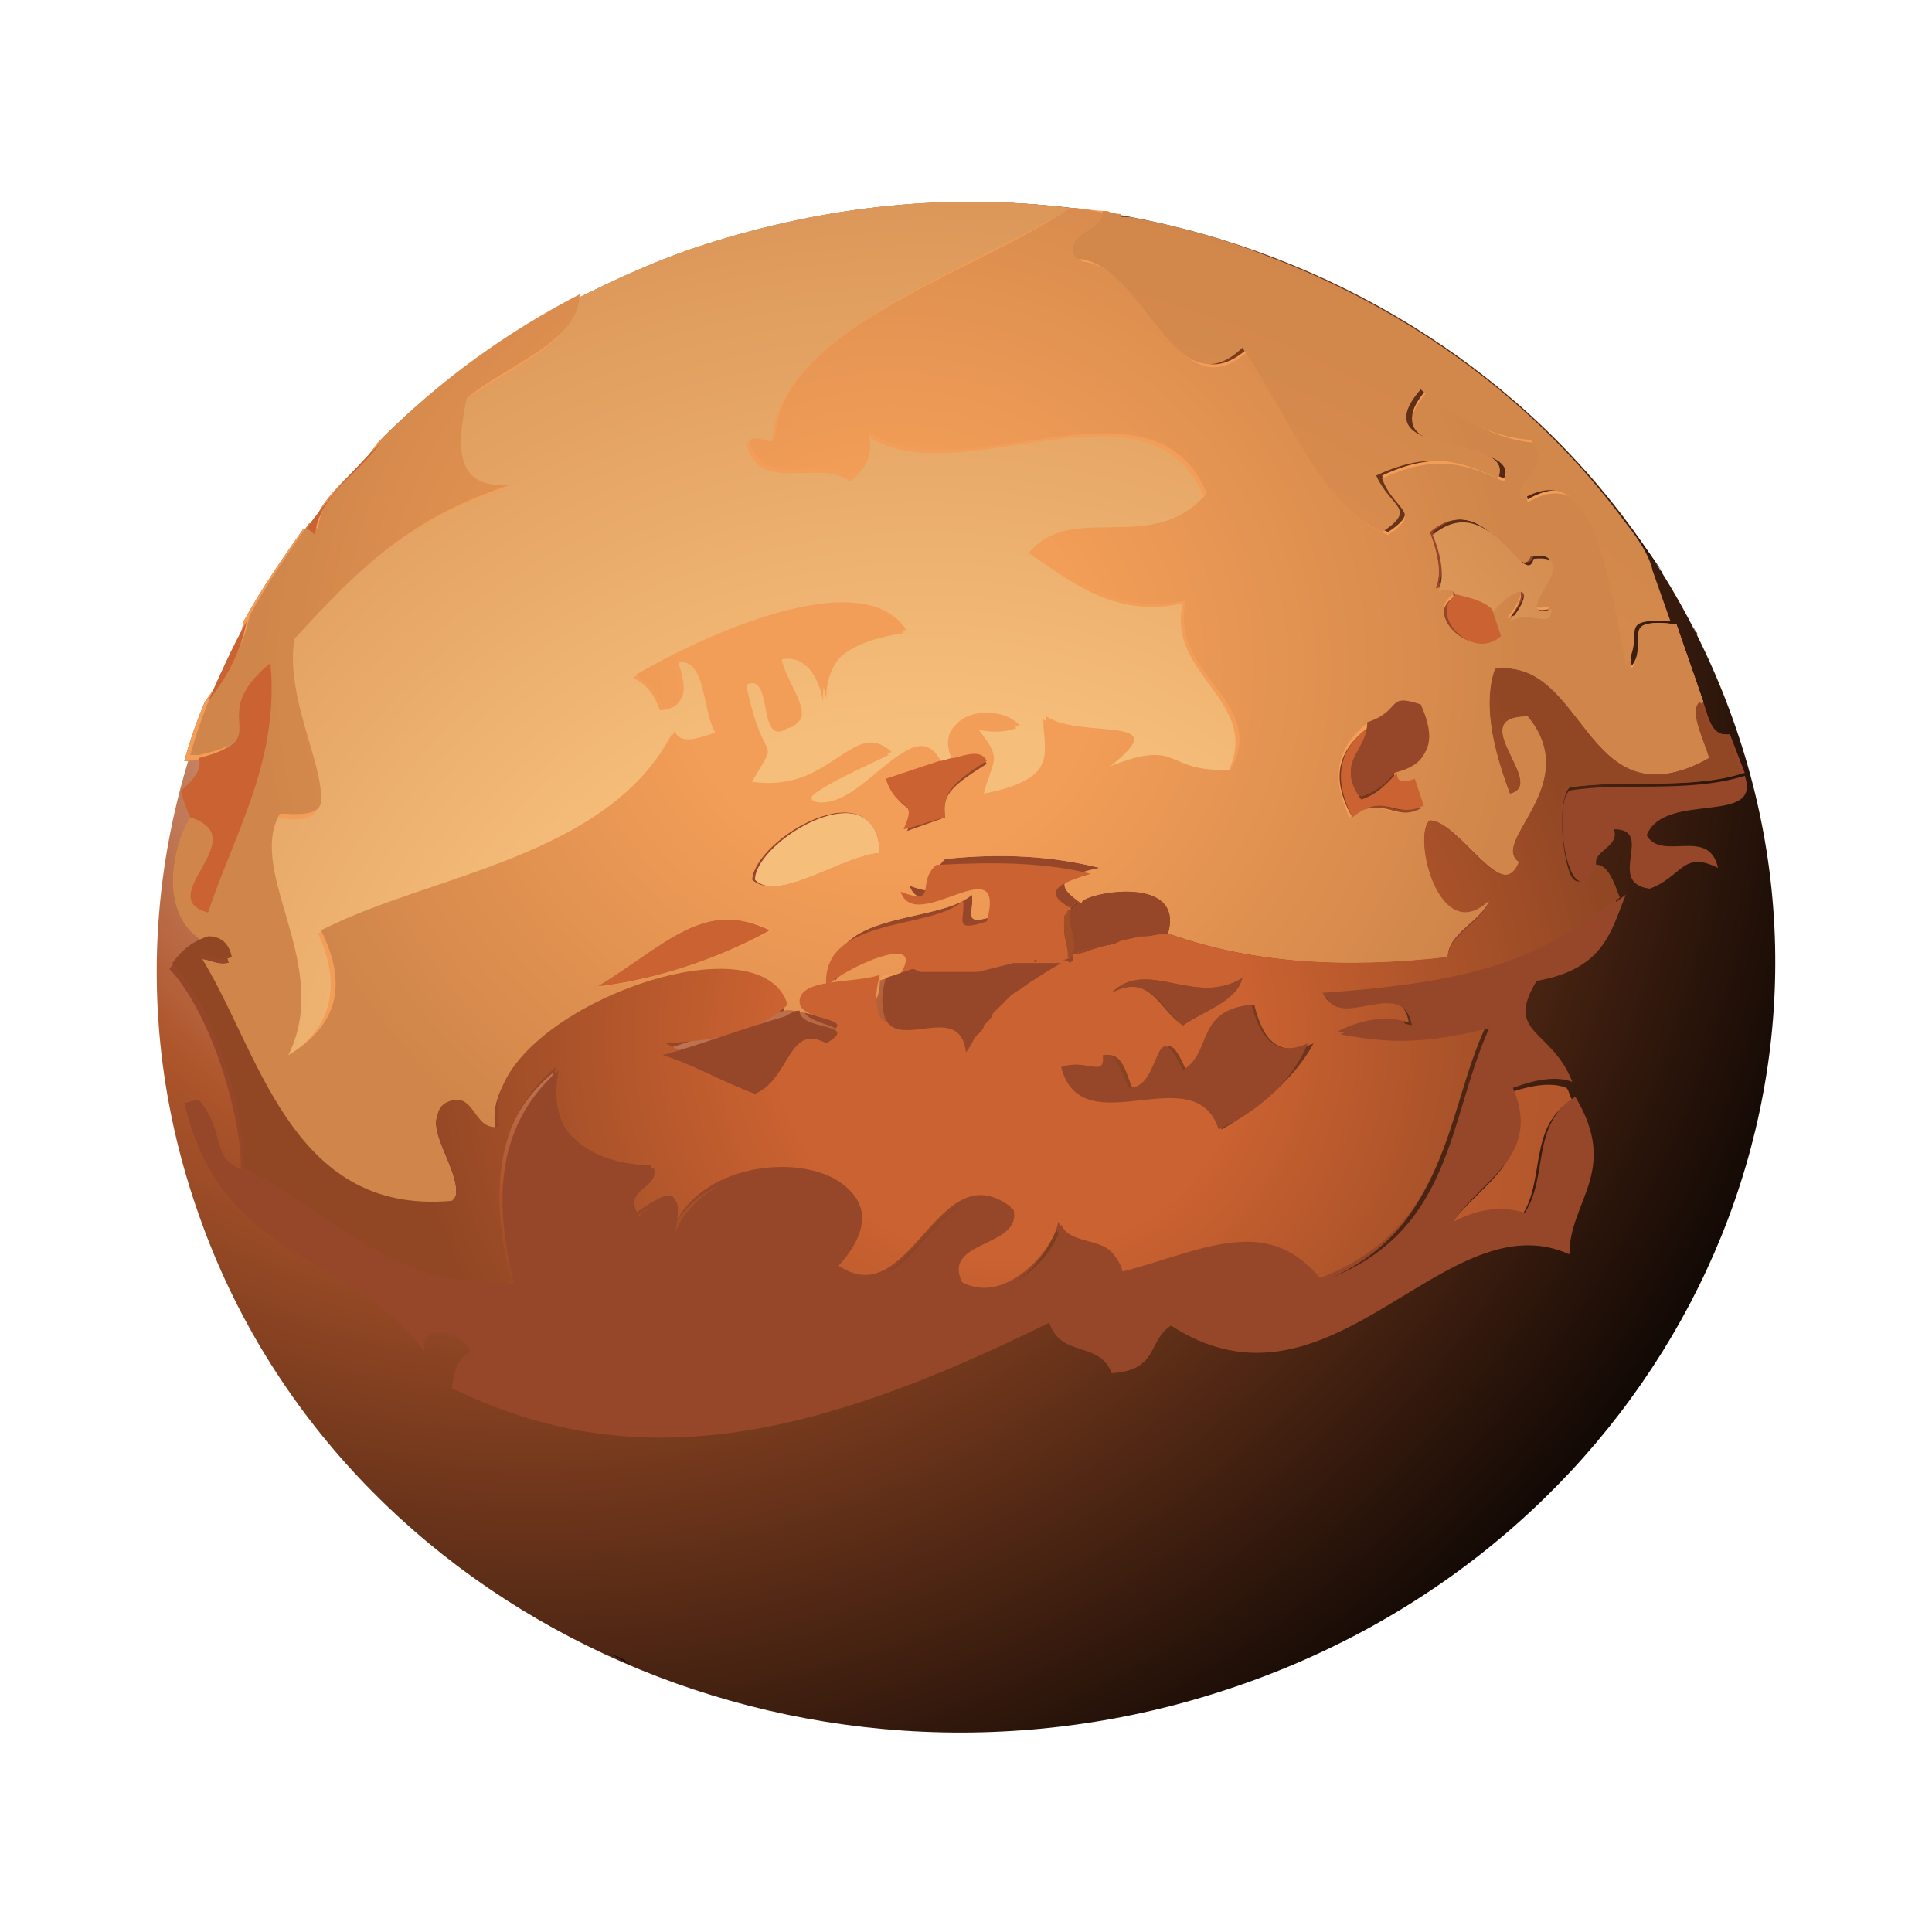 <?xml version="1.0" encoding="utf-8"?>
<!-- Generator: Adobe Illustrator 17.1.0, SVG Export Plug-In . SVG Version: 6.00 Build 0)  -->
<!DOCTYPE svg PUBLIC "-//W3C//DTD SVG 1.1//EN" "http://www.w3.org/Graphics/SVG/1.1/DTD/svg11.dtd">
<svg version="1.1" id="Layer_1" xmlns="http://www.w3.org/2000/svg" xmlns:xlink="http://www.w3.org/1999/xlink" x="0px" y="0px"
	 viewBox="0 0 65 65" enable-background="new 0 0 65 65" xml:space="preserve">
<g>
	
		<radialGradient id="mars_svgid_1_" cx="189.137" cy="-370.478" r="53.865" gradientTransform="matrix(0.84 -0.271 0.281 0.792 -36.689 368.053)" gradientUnits="userSpaceOnUse">
		<stop  offset="0" style="stop-color:#F2D8CC"/>
		<stop  offset="0.368" style="stop-color:#AE552B"/>
		<stop  offset="1" style="stop-color:#000000"/>
	</radialGradient>
	<path fill="url(#mars_svgid_1_)" d="M58.3,24.2c4.8,13.4-2.9,28.1-17.2,32.7c-14.2,4.6-29.7-2.6-34.4-16C1.9,27.4,9.6,12.8,23.9,8.2
		C38.1,3.6,53.5,10.7,58.3,24.2z"/>
	<g>
		<path fill="#0C090B" d="M32.4,32.8c-0.1,0-0.1,0-0.2,0C32.3,32.9,32.4,32.8,32.4,32.8z"/>
		<path fill="#0C090B" d="M32.1,32.9c-0.1,0-0.1,0-0.2,0C31.9,32.9,32,32.9,32.1,32.9z"/>
		<path fill="#0C090B" d="M31.7,32.9c-0.1,0-0.1,0-0.2,0C31.6,32.9,31.7,32.9,31.7,32.9z"/>
		<path fill="#0C090B" d="M55.9,19.2c-0.4-0.6-0.8-1.1-1.2-1.7C55.1,18.1,55.5,18.7,55.9,19.2C55.8,19.3,55.9,19.3,55.9,19.2z"/>
		<path fill="#0C090B" d="M34.1,32.5c-0.4,0.1-0.8,0.2-1.2,0.3C33.3,32.7,33.7,32.6,34.1,32.5z"/>
		<path fill="#0C090B" d="M32.8,32.8c-0.1,0-0.2,0-0.2,0C32.6,32.8,32.7,32.8,32.8,32.8z"/>
		<path fill="#0C090B" d="M38.1,7.3c-0.1,0-0.2,0-0.3,0c0,0,0,0,0,0.1C37.9,7.3,38,7.3,38.1,7.3z"/>
		<path fill="#0C090B" d="M31.4,32.9c-0.1,0-0.1,0-0.2,0C31.3,32.9,31.3,32.9,31.4,32.9z"/>
		<polygon fill="#0C090B" points="36.2,32.1 36.2,32.1 36.2,32.1 		"/>
		<path fill="#0C090B" d="M36.3,30.4c-0.1,0-0.1,0.1-0.2,0.1C36.2,30.4,36.2,30.4,36.3,30.4z"/>
		<path fill="#0C090B" d="M36.8,31.9C36.8,31.9,36.9,31.9,36.8,31.9C36.9,31.9,36.8,31.9,36.8,31.9z"/>
		<path fill="#0C090B" d="M57.1,21.4c0-0.1-0.1-0.2-0.1-0.3c0,0.1,0,0.1,0.1,0.2C57.1,21.3,57.1,21.4,57.1,21.4z"/>
		<path fill="#0C090B" d="M34.4,32.4c-0.1,0-0.2,0-0.3,0C34.2,32.5,34.3,32.4,34.4,32.4z"/>
		<path fill="#0C090B" d="M30.5,32.7c0.1,0,0.2,0.1,0.3,0.1C30.7,32.8,30.6,32.7,30.5,32.7z"/>
		<path fill="#0C090B" d="M36,31.1c0-0.1,0-0.1,0-0.2C36,31,36,31,36,31.1z"/>
		<path fill="#0C090B" d="M36,30.7c0-0.1,0-0.1,0.1-0.2C36.1,30.6,36.1,30.6,36,30.7z"/>
		<path fill="#0C090B" d="M36,30.9c0-0.1,0-0.1,0-0.2C36,30.8,36,30.8,36,30.9z"/>
		<path fill="#0C090B" d="M31.1,32.9c-0.1,0-0.1,0-0.2,0C31,32.9,31,32.9,31.1,32.9z"/>
		<path fill="#0C090B" d="M34,33.6C33.9,33.6,33.9,33.6,34,33.6C33.9,33.6,33.9,33.6,34,33.6z"/>
		<path fill="#0C090B" d="M38.5,31.5c-0.1,0-0.1,0-0.2,0C38.4,31.5,38.4,31.5,38.5,31.5z"/>
		<path fill="#0C090B" d="M34.8,32.4c-0.1,0-0.2,0-0.2,0C34.6,32.4,34.7,32.4,34.8,32.4z"/>
		<path fill="#0C090B" d="M33.6,33.9c0,0-0.1,0.1-0.1,0.1C33.5,34,33.6,34,33.6,33.9z"/>
		<path fill="#0C090B" d="M37.6,31.7C37.6,31.7,37.6,31.7,37.6,31.7C37.6,31.7,37.6,31.7,37.6,31.7z"/>
		<path fill="#0C090B" d="M20.4,55.6c0.3,0.1,0.6,0.3,0.8,0.4C21,55.8,20.7,55.7,20.4,55.6z"/>
		<path fill="#0C090B" d="M35.7,32.3c-0.1,0-0.1,0-0.2,0C35.6,32.3,35.7,32.3,35.7,32.3z"/>
		<path fill="#0C090B" d="M35.4,32.3c-0.1,0-0.1,0-0.2,0C35.3,32.3,35.4,32.3,35.4,32.3z"/>
		<path fill="#0C090B" d="M35.1,32.3c-0.1,0-0.1,0-0.2,0C34.9,32.3,35,32.3,35.1,32.3z"/>
		<path fill="#0C090B" d="M34.3,33.2C34.3,33.2,34.3,33.2,34.3,33.2C34.3,33.2,34.3,33.2,34.3,33.2z"/>
		<path fill="#0C090B" d="M32.9,34.8c0,0-0.1,0.1-0.1,0.1C32.8,34.9,32.9,34.8,32.9,34.8z"/>
		<path fill="#0C090B" d="M33.2,34.3c0,0-0.1,0.1-0.1,0.1C33.2,34.4,33.2,34.4,33.2,34.3z"/>
		<polygon fill="#0C090B" points="35.7,32.3 35.7,32.3 35.7,32.3 		"/>
		<path fill="#F6BE7B" d="M29.6,28.7c-0.1-2.9-4.3-0.4-4.3,0.9C26.2,30.4,28.3,28.8,29.6,28.7z"/>
		<path fill="#964729" d="M52.8,26.5c1.8-0.3,4.1,0.1,5.9-0.5l-0.5-1.3c-0.6,0.1-0.7-0.5-0.9-1.1L56.4,21c-2-0.2-0.9,0.4-1.5,1.5
			c-0.7-3.8-1.3-6.9-3.5-5.6c-0.3-0.9,1.1-0.9,0.3-2c-1.7-0.1-3.2-1.3-3.7-1.7c-2.1,2.4,3.3,1.4,2.6,3c-1.1-0.5-2.2-1-4.1-0.1
			c0.4,1.1,1.4,1.1,0.2,1.9c-2.2-0.9-3.2-4-4.7-6.2c-2.4,2.2-3.3-2.8-5.6-3c-0.5-0.9,1-0.9,0.9-1.6C36.8,7.1,36.4,7,36,7
			c-4-0.5-8.1-0.1-12.2,1.2c-1.6,0.5-3.1,1.2-4.5,1.9c-2.5,1.3-4.7,2.9-6.6,4.8c-0.7,1.1-2.1,1.8-2.2,3.1c-0.1-0.1-0.2-0.2-0.3-0.2
			c-0.7,1-1.4,2-2,3.1c-0.2,1-0.7,1.9-1.3,2.7c-0.3,0.7-0.5,1.3-0.7,2c0.1,0,0.2,0,0.3,0c2.7-0.7,0.2-1.3,2.4-3.2
			C9.3,25.6,7.8,28,7,30.7c-1.9-0.5,1.6-2.6-0.6-3.2c-0.6,1-1.1,3.3,0.5,4.2c-0.6,0.2-0.9,0.5-1.2,0.9c1.5,1.6,2.5,5.3,2.4,6.9
			c2.9,1.4,5.1,4.2,9,3.8c-0.6-2.4-0.8-5.3,1.5-7.2c-0.5,2.3,1.4,3.3,3.2,3.3c0.2,0.7-1,0.7-0.5,1.6c1.3-0.9,1.5-0.8,1.2,0.6
			c1.4-3.5,8.7-2.4,5.5,1.1c2.5,1.9,3.4-3.8,5.9-1.9c0.3,1.2-2.5,1-1.7,2.5c1.5,0.9,3.2-1.1,3.3-2c0.5,1,1.9,0.3,2.1,1.7
			c2.7-0.7,4.9-2,6.7,0.2c4.4-1.7,4.2-5.5,5.6-8.5c-1.8,0.4-2.9,0.5-5,0.2c1-0.5,1.8-0.5,2.4-0.3c-0.3-1.7-2.4,0.2-2.9-1
			c5.9-0.4,7.5-1.4,10-3.2c-0.2-0.5-0.4-1.2-0.9-1.1C52.8,31.1,52.2,27.1,52.8,26.5z M48.2,17.9c1.9-1.6,3,1.9,3.4,0.8
			c1.9-0.2-1,2.1,0.6,1.7c0,0.7-0.6,0-1.4,0.4c0.9-1.1,0.4-1.4-0.6-0.3c-0.3-0.5-0.7-0.5-1.2-0.6c0-0.4-0.3-0.3-0.6-0.3
			C48.6,19.3,48.5,18.6,48.2,17.9z M45.9,24.4c0.1,0.9-1,1.2-0.2,2.4c0.6-0.2,0.9-0.5,1.2-0.9c0,0.4,0.3,0.3,0.6,0.3l0.3,0.9
			c-1,0.5-1.3-0.5-2.4,0.3C44.7,26,45.1,25.1,45.9,24.4z M41.8,32.9c-0.2,0.8-1.3,1.1-2,1.6c-0.8-0.5-1.1-1.8-2.4-1.1
			C38.6,32.2,40.2,33.9,41.8,32.9z M25.4,29.6c0-1.3,4.1-3.8,4.3-0.9C28.3,28.8,26.2,30.4,25.4,29.6z M18.4,17
			c-0.2,0.5-0.1,1.1,0.2,1.9c-1.2-0.6-2.2,0.5-3.2,1C15.5,18.5,16.3,17.4,18.4,17z M27.8,35c-1.3-0.6-1.3,1.2-2.4,1.7
			c-1.1-0.3-2-0.9-3-1.4l4.6-1.5C26.9,34.6,29,34.4,27.8,35z M34.3,33.2c-0.1,0.1-0.2,0.2-0.4,0.3c0,0-0.1,0.1-0.1,0.1
			c-0.1,0.1-0.2,0.2-0.3,0.3c0,0-0.1,0.1-0.1,0.1c-0.1,0.1-0.2,0.2-0.2,0.3c0,0-0.1,0.1-0.1,0.1c-0.1,0.1-0.2,0.2-0.2,0.3
			c0,0-0.1,0.1-0.1,0.1c-0.1,0.2-0.2,0.3-0.3,0.5c-0.2-1.7-2.2-0.1-2.9-1c-0.2-0.6-0.1-1,0-1.4l0.9-0.3c0.1,0,0.2,0.1,0.3,0.1
			c0,0,0.1,0,0.1,0c0.1,0,0.1,0,0.2,0c0,0,0.1,0,0.1,0c0.1,0,0.1,0,0.2,0c0,0,0.1,0,0.1,0c0.1,0,0.1,0,0.2,0c0,0,0.1,0,0.1,0
			c0.1,0,0.1,0,0.2,0c0,0,0.1,0,0.1,0c0.1,0,0.1,0,0.2,0c0,0,0.1,0,0.1,0c0.1,0,0.2,0,0.2,0c0,0,0.1,0,0.1,0
			c0.4-0.1,0.8-0.2,1.2-0.3c0,0,0.1,0,0.1,0c0.1,0,0.2,0,0.3,0c0,0,0.1,0,0.1,0c0.1,0,0.2,0,0.2,0c0,0,0.1,0,0.1,0
			c0.1,0,0.1,0,0.2,0c0,0,0.1,0,0.1,0c0.1,0,0.1,0,0.2,0c0,0,0.1,0,0.1,0c0.1,0,0.1,0,0.2,0l0,0c0,0,0,0,0,0
			c0.1-0.1,0.3-0.1,0.4-0.2l0,0c0.1-0.3-0.1-0.7-0.1-1c0-0.1,0-0.1,0-0.2c0,0,0,0,0,0c0-0.1,0-0.1,0-0.2c0,0,0,0,0,0
			c0-0.1,0-0.1,0.1-0.2c0,0,0,0,0,0c0-0.1,0.1-0.1,0.2-0.1c-0.2-0.3,3.5-1.1,2.9,1c-0.3,0-0.5,0.1-0.8,0.1c-0.1,0-0.1,0-0.2,0
			c-0.2,0-0.5,0.1-0.7,0.2c0,0,0,0,0,0c-0.2,0.1-0.5,0.1-0.7,0.2c0,0,0,0-0.1,0c-0.2,0.1-0.4,0.2-0.7,0.2c0,0,0,0.1,0,0.1
			c0,0,0,0,0,0c0,0-0.1,0.1-0.1,0.1c-0.1,0-0.2,0-0.3-0.1c0,0,0,0,0,0C35.2,32.6,34.8,32.9,34.3,33.2C34.3,33.2,34.3,33.2,34.3,33.2
			z M41.1,38c-0.8-2.6-4.6,0.6-5.3-2.1c0.7-0.3,1.4,0.4,1.4-0.4c0.6-0.1,0.7,0.7,0.9,1.1c1.1,0,0.9-2.7,1.8-0.6c1-0.6,0.4-2,2.3-2.2
			c0.3,1.2,0.8,1.8,2,1.3C43.6,36.2,42.5,37.2,41.1,38z"/>
		<path fill="#CB6231" d="M26,31.3c-2.3-1.1-3.6,0.5-5.9,1.9C21.9,33,24.1,32.3,26,31.3z"/>
		
			<radialGradient id="mars_svgid_2_" cx="191.973" cy="-352.805" r="47.604" gradientTransform="matrix(0.84 -0.271 0.281 0.792 -36.689 368.053)" gradientUnits="userSpaceOnUse">
			<stop  offset="0.385" style="stop-color:#CB6231"/>
			<stop  offset="1" style="stop-color:#924724"/>
		</radialGradient>
		<path fill="url(#mars_svgid_2_)" d="M48.8,41.2c1-0.5,1.8-0.5,2.4-0.3c0.8-1.2,0.2-3,1.7-3.9c-0.1-0.1-0.1-0.3-0.2-0.4
			c-0.5-0.2-1.2-0.1-2,0.2C51.8,39,49.8,39.8,48.8,41.2z"/>
		<path fill="#F39E58" d="M54.9,22.4c-0.7-3.8-1.3-6.9-3.5-5.6c-0.3-0.9,1.1-0.9,0.3-2c-1.7-0.1-3.2-1.3-3.7-1.7
			c-2.1,2.4,3.3,1.4,2.6,3c-1.1-0.5-2.2-1-4.1-0.1c0.4,1.1,1.4,1.1,0.2,1.9c-2.2-0.9-3.2-4-4.7-6.2c-2.4,2.2-3.3-2.8-5.6-3
			c-0.5-0.9,1-0.9,0.9-1.6C36.8,7.1,36.4,7,36,7c-4-0.5-8.1-0.1-12.2,1.2c-1.6,0.5-3.1,1.2-4.5,1.9c-2.5,1.3-4.7,2.9-6.6,4.8
			c-0.7,1.1-2.1,1.8-2.2,3.1c-0.1-0.1-0.2-0.2-0.3-0.2c-0.7,1-1.4,2-2,3.1c-0.2,1-0.7,1.9-1.3,2.7c-0.3,0.7-0.5,1.3-0.7,2
			c0.1,0,0.2,0,0.3,0c2.7-0.7,0.2-1.3,2.4-3.2C9.3,25.6,7.8,28,7,30.7c-1.9-0.5,1.6-2.6-0.6-3.2c-0.6,1-1.1,3.3,0.5,4.2
			c0.4,0,0.7,0.2,0.8,0.7c-0.5,0.1-0.7-0.2-1.1-0.1c2,3.1,3,8.8,8.5,8.3c0.9-0.7-1.1-2.7-0.2-3.3c1-0.5,0.9,1.1,1.8,0.8
			c-1-3.5,8.8-7.3,9.7-4.1l4.1-1.3c1.1-1.7-2-0.3-2.4,0.3c-0.3-2.4,3.5-1.9,4.6-2.9c0.1,0.6-0.4,1.1,0.8,0.7c0.7-2.6-2.4,0.5-2.9-1
			c1.4,0.5,0.5-0.3,1.2-0.9c1.9-0.2,3.6-0.1,5.2,0.3c-1.4,0.3-1.5,0.6-0.6,1.2c-0.2-0.3,3.5-1.1,2.9,1c2.8,1,5.9,1.2,9.4,0.8
			c0-0.8,1.1-1.2,1.4-1.9c-1.7,1.5-2.6-2.2-2-2.7c1,0,2.5,2.9,3,1.4c-1-0.7,2.2-2.6,0.3-4.9c-2.2,0,0.7,2.3-0.6,2.6
			c-0.6-1.6-0.9-3-0.5-4.2c3.1-0.4,3,5.3,7.2,3c-0.2-0.7-0.7-1.5-0.2-1.9L56.4,21C54.5,20.8,55.6,21.4,54.9,22.4z M18.4,17
			c-0.2,0.5-0.1,1.1,0.2,1.9c-1.2-0.6-2.2,0.5-3.2,1C15.5,18.5,16.3,17.4,18.4,17z M20,33.2c2.4-1.4,3.6-3,5.9-1.9
			C24.1,32.3,21.9,33,20,33.2z M29.6,28.7c-1.3,0.1-3.4,1.7-4.3,0.9C25.4,28.2,29.5,25.8,29.6,28.7z M31.8,27.5L30.4,28
			c0.5-1.1-0.2-0.5-0.6-1.7l2.3-0.7c0.4,0,0.9-0.3,1.1,0.1C31.9,26.5,31.7,26.8,31.8,27.5z M47,26c0,0.4,0.3,0.3,0.6,0.3l0.3,0.9
			c-1,0.5-1.3-0.5-2.4,0.3c-0.8-1.4-0.4-2.3,0.5-3c1.3-0.4,0.7-1,1.8-0.6C48.3,24.9,48.2,25.7,47,26z M52.1,20.5
			c0,0.7-0.6,0-1.4,0.4c0.9-1.1,0.4-1.4-0.6-0.3l0.3,0.9c-1,0.8-2.5-0.8-1.5-1.4c0-0.4-0.3-0.3-0.6-0.3c0.2-0.5,0.1-1.1-0.2-1.9
			c1.9-1.6,3,1.9,3.4,0.8C53.5,18.5,50.6,20.8,52.1,20.5z"/>
		
			<radialGradient id="mars_svgid_3_" cx="197.152" cy="-348.591" r="47.301" gradientTransform="matrix(0.84 -0.271 0.281 0.792 -36.689 368.053)" gradientUnits="userSpaceOnUse">
			<stop  offset="0.357" style="stop-color:#F6BE7B"/>
			<stop  offset="1" style="stop-color:#D0864A"/>
		</radialGradient>
		<path fill="url(#mars_svgid_3_)" d="M15.6,13.5c-0.3,1.5-0.4,3.1,1.5,2.9c-3.4,1.1-5.1,2.8-7.3,5.2c-0.3,2,1,4.2,0.9,5.5
			c-0.1,0.7-1.3,0.4-1.4,0.4c-1.1,2,1.8,5,0.3,8.1c1.4-0.9,2-2.2,1.1-4.2c3.7-1.9,9.6-2.4,11.9-6.7c0.3,0.5,0.9,0.2,1.5,0
			c-0.5-0.7-0.3-2.7-1.4-2.4c0.2,0.7,0.6,1.5-0.5,1.6c-0.2-0.6-0.5-0.9-0.9-1.1c2.2-1.3,7.6-3.8,9.1-1.5c-2,0.3-2.8,1.1-2.7,2.3
			c-0.2-1-0.7-1.6-1.5-1.4c0,0.7,1.3,2.1,0.3,2.3c-1.1,0.7-0.4-2.1-1.5-1.4c0.6,3,1.2,1.6,0.2,3.3c2.7,0.3,3.4-2.2,4.7-1
			c-0.8,0.4-3.6,1.6-2.4,1.7c1.7-0.1,3.2-3.2,4.1-1.3c0.1,0,0.3-0.1,0.5-0.1c-0.9-1.7,1.4-2,2.1-1.2c-0.6,0.2-1.1,0.1-1.5,0
			c1,1.2,0.6,1.1,0.3,2.3c2.7-0.6,2.1-1.5,2.1-2.6c1.2,0.9,4.5-0.1,2.1,1.7c2.5-1,1.8,0.2,4.1,0.1c1.2-2.4-2.1-3.3-1.5-5.7
			c-2.3,0.5-3.7-0.7-5.2-1.7c1.6-1.6,4.1,0.2,5.9-1.9c-1.9-4.4-8.4,0.1-11.4-2.1c0.3,0.7,0,1.2-0.5,1.6c-1-0.8-3.1,0.5-3.5-1.3
			c0.6-0.2,0.8,0.4,0.9-0.3C26.5,11,32.9,9,36,7c-4-0.5-8.1-0.1-12.2,1.2c-1.6,0.5-3.1,1.2-4.5,1.9C19.4,11.6,17,12.4,15.6,13.5z"/>
		
			<radialGradient id="mars_svgid_4_" cx="202.098" cy="-367.085" r="23.965" gradientTransform="matrix(0.84 -0.271 0.281 0.792 -36.689 368.053)" gradientUnits="userSpaceOnUse">
			<stop  offset="0.313" style="stop-color:#F39E58"/>
			<stop  offset="1" style="stop-color:#D0864A"/>
		</radialGradient>
		<path fill="url(#mars_svgid_4_)" d="M9.1,22.3C9.3,25.6,7.8,28,7,30.7c-1.9-0.5,1.6-2.6-0.6-3.2c-0.6,1-1.1,3.3,0.5,4.2
			c0.4,0,0.7,0.2,0.8,0.7c-0.5,0.1-0.7-0.2-1.1-0.1c2,3.1,3,8.8,8.5,8.3c0.9-0.7-1.1-2.7-0.2-3.3c1-0.5,0.9,1.1,1.8,0.8
			c-1-3.5,8.8-7.3,9.7-4.1c0.2-0.1,1.5,0.3,1.6,0.3c0.9-0.3,1.6-0.2,1.6-1.3c0-0.3,0.6-0.2,0.9-0.3c1.1-1.7-2-0.3-2.4,0.3
			c-0.3-2.4,3.5-1.9,4.6-2.9c0.1,0.6-0.4,1.1,0.8,0.7c0.7-2.6-2.4,0.5-2.9-1c1.4,0.5,0.5-0.3,1.2-0.9c1.9-0.2,3.6-0.1,5.2,0.3
			c-1.4,0.3-1.5,0.6-0.6,1.2c-0.2-0.3,3.5-1.1,2.9,1c2.8,1,5.9,1.2,9.4,0.8c0-0.8,1.1-1.2,1.4-1.9c-1.7,1.5-2.6-2.2-2-2.7
			c1,0,2.5,2.9,3,1.4c-1-0.7,2.2-2.6,0.3-4.9c-2.2,0,0.7,2.3-0.6,2.6c-0.6-1.6-0.9-3-0.5-4.2c3.1-0.4,3,5.3,7.2,3
			c-0.2-0.7-0.7-1.5-0.2-1.9c-0.3-0.9-0.6-1.7-0.9-2.6c-2-0.2-0.9,0.4-1.5,1.5c-0.7-3.8-1.3-6.9-3.5-5.6c-0.3-0.9,1.1-0.9,0.3-2
			c-1.7-0.1-3.2-1.3-3.7-1.7c-2.1,2.4,3.3,1.4,2.6,3c-1.1-0.5-2.2-1-4.1-0.1c0.4,1.1,1.4,1.1,0.2,1.9c-2.2-0.9-3.2-4-4.7-6.2
			c-2.4,2.2-3.3-2.8-5.6-3c-0.5-0.9,1-0.9,0.9-1.6C36.8,7.1,36.4,7,36,7c-3.1,2.1-9.5,4-9.9,7.5c-0.1,0.7-0.3,0.1-0.9,0.3
			c0.5,1.8,2.5,0.4,3.5,1.3c0.5-0.4,0.7-0.9,0.5-1.6c3,2.2,9.6-2.3,11.4,2.1c-1.8,2.1-4.4,0.3-5.9,1.9c1.5,1,2.9,2.2,5.2,1.7
			c-0.6,2.5,2.8,3.4,1.5,5.7c-2.3,0.1-1.6-1.1-4.1-0.1c2.4-1.8-0.9-0.9-2.1-1.7c0,1.1,0.5,2.1-2.1,2.6c0.3-1.2,0.7-1.1-0.3-2.3
			c0.4,0.1,0.9,0.2,1.5,0c-0.7-0.8-3-0.5-2.1,1.2c0.4,0,0.9-0.3,1.1,0.1c-1.2,0.8-1.4,1.2-1.4,1.9c-0.5,0.1-0.9,0.3-1.4,0.4
			c0.5-1.1-0.2-0.5-0.6-1.7c0.6-0.2,1.2-0.4,1.8-0.6c-0.9-1.9-2.4,1.3-4.1,1.3c-1.2-0.1,1.6-1.4,2.4-1.7c-1.3-1.2-2,1.4-4.7,1
			c1-1.7,0.4-0.3-0.2-3.3c1.1-0.7,0.4,2.1,1.5,1.4c1-0.2-0.3-1.6-0.3-2.3c0.8-0.2,1.3,0.4,1.5,1.4c0-1.2,0.7-2.1,2.7-2.3
			c-1.5-2.3-6.9,0.2-9.1,1.5c0.4,0.3,0.7,0.5,0.9,1.1c1-0.1,0.7-0.9,0.5-1.6c1-0.3,0.8,1.8,1.4,2.4c-0.6,0.2-1.3,0.5-1.5,0
			c-2.3,4.3-8.2,4.8-11.9,6.7c1,2,0.4,3.3-1.1,4.2c1.5-3-1.4-6.1-0.3-8.1c0-0.1,1.3,0.2,1.4-0.4c0.1-1.3-1.2-3.5-0.9-5.5
			c2.2-2.4,3.9-4.1,7.3-5.2c-2,0.2-1.8-1.4-1.5-2.9c1.3-1.1,3.8-1.9,3.8-3.5c-2.5,1.3-4.7,2.9-6.6,4.8c-0.7,1.1-2.1,1.8-2.2,3.1
			c-0.1-0.1-0.2-0.2-0.3-0.2c-0.7,1-1.4,2-2,3.1c-0.2,1-0.7,1.9-1.3,2.7c-0.3,0.7-0.5,1.3-0.7,2c0.1,0,0.2,0,0.3,0
			C9.4,24.8,6.8,24.3,9.1,22.3z M48.3,19.8c0.2-0.5,0.1-1.1-0.2-1.9c1.9-1.6,3,1.9,3.4,0.8c1.9-0.2-1,2.1,0.6,1.7
			c0,0.7-0.6,0-1.4,0.4c0.9-1.1,0.4-1.4-0.6-0.3c0.1,0.3,0.2,0.6,0.3,0.9c-1,0.8-2.5-0.8-1.5-1.4C48.9,19.7,48.6,19.7,48.3,19.8z
			 M45.9,24.4c1.3-0.4,0.7-1,1.8-0.6c0.5,1.1,0.5,1.9-0.8,2.2c0,0.4,0.3,0.3,0.6,0.3c0.1,0.3,0.2,0.6,0.3,0.9
			c-1,0.5-1.3-0.5-2.4,0.3C44.7,26,45.1,25.1,45.9,24.4z M29.6,28.7c-1.3,0.1-3.4,1.7-4.3,0.9C25.4,28.2,29.5,25.8,29.6,28.7z
			 M26,31.3c-1.9,1-4.1,1.7-5.9,1.9C22.4,31.8,23.7,30.2,26,31.3z"/>
		<rect x="36.2" y="32.1" fill="#CB6231" width="0" height="0"/>
		
			<radialGradient id="mars_svgid_5_" cx="201.825" cy="-351.681" r="22.969" gradientTransform="matrix(0.84 -0.271 0.281 0.792 -36.689 368.053)" gradientUnits="userSpaceOnUse">
			<stop  offset="0.385" style="stop-color:#CB6231"/>
			<stop  offset="1" style="stop-color:#924724"/>
		</radialGradient>
		<path fill="url(#mars_svgid_5_)" d="M57.5,25.5c-4.1,2.4-4.1-3.3-7.2-3c-0.4,1.1-0.1,2.6,0.5,4.2c1.3-0.3-1.6-2.6,0.6-2.6
			c1.9,2.3-1.3,4.2-0.3,4.9c-0.6,1.5-2-1.4-3-1.4c-0.6,0.5,0.3,4.3,2,2.7c-0.2,0.7-1.3,1.1-1.4,1.9c-3.5,0.4-6.7,0.2-9.4-0.8
			c-0.3,0-0.5,0.1-0.8,0.1c-0.1,0-0.1,0-0.2,0c-0.2,0-0.5,0.1-0.7,0.2c0,0,0,0,0,0c-0.2,0.1-0.5,0.1-0.7,0.2c0,0,0,0-0.1,0
			c-0.2,0.1-0.4,0.2-0.7,0.2l0,0c0,0,0,0.1,0,0.1c0,0,0,0,0,0c0,0-0.1,0.1-0.1,0.1c-0.1,0-0.2,0-0.3-0.1c0,0,0,0,0,0
			c-0.5,0.3-1,0.5-1.4,0.9c0,0,0,0,0,0c-0.1,0.1-0.2,0.2-0.4,0.3c0,0-0.1,0.1-0.1,0.1c-0.1,0.1-0.2,0.2-0.3,0.3c0,0-0.1,0.1-0.1,0.1
			c-0.1,0.1-0.2,0.2-0.2,0.3c0,0-0.1,0.1-0.1,0.1c-0.1,0.1-0.2,0.2-0.2,0.3c0,0-0.1,0.1-0.1,0.1c-0.1,0.2-0.2,0.3-0.3,0.5
			c-0.2-1.7-2.2-0.1-2.9-1c-0.2-0.6-0.1-1,0-1.4c-0.9,0.3-2.7,0.1-2.7,0.9c0,0.7,2.1,0.5,0.9,1.1c-1.3-0.6-1.3,1.2-2.4,1.7
			c-1.1-0.3-2-0.9-3-1.4c1.4-0.1,2.9-0.2,4.1-1.3c-1-3.2-10.7,0.6-9.7,4.1c-0.9,0.2-0.8-1.3-1.8-0.8c-1,0.6,1,2.6,0.2,3.3
			c-5.5,0.5-6.5-5.2-8.5-8.3c0.4,0,0.6,0.3,1.1,0.1c-0.1-0.5-0.4-0.7-0.8-0.7c-0.6,0.2-0.9,0.5-1.2,0.9c1.5,1.6,2.5,5.3,2.4,6.9
			c2.9,1.4,5.1,4.2,9,3.8c-0.6-2.4-0.8-5.3,1.5-7.2c-0.5,2.3,1.4,3.3,3.2,3.3c0.2,0.7-1,0.7-0.5,1.6c1.3-0.9,1.5-0.8,1.2,0.6
			c1.4-3.5,8.7-2.4,5.5,1.1c2.5,1.9,3.4-3.8,5.9-1.9c0.3,1.2-2.5,1-1.7,2.5c1.5,0.9,3.2-1.1,3.3-2c0.5,1,1.9,0.3,2.1,1.7
			c2.7-0.7,4.9-2,6.7,0.2c4.4-1.7,4.2-5.5,5.6-8.5c-1.8,0.4-2.9,0.5-5,0.2c1-0.5,1.8-0.5,2.4-0.3c-0.3-1.7-2.4,0.2-2.9-1
			c5.9-0.4,7.5-1.4,10-3.2c-0.2-0.5-0.4-1.2-0.9-1.1c-0.9,2-1.5-2-0.9-2.6c1.8-0.3,4.1,0.1,5.9-0.5c-0.2-0.4-0.3-0.9-0.5-1.3
			c-0.6,0.1-0.7-0.5-0.9-1.1C56.8,23.9,57.3,24.8,57.5,25.5z M41.8,32.9c-0.2,0.8-1.3,1.1-2,1.6c-0.8-0.5-1.1-1.8-2.4-1.1
			C38.6,32.2,40.2,33.9,41.8,32.9z M41.1,38c-0.8-2.6-4.6,0.6-5.3-2.1c0.7-0.3,1.4,0.4,1.4-0.4c0.6-0.1,0.7,0.7,0.9,1.1
			c1.1,0,0.9-2.7,1.8-0.6c1-0.6,0.4-2,2.3-2.2c0.3,1.2,0.8,1.8,2,1.3C43.6,36.2,42.5,37.2,41.1,38z"/>
		<path fill="#CB6231" d="M30.9,32.8c0.1,0,0.1,0,0.2,0c0,0,0.1,0,0.1,0c0.1,0,0.1,0,0.2,0c0,0,0.1,0,0.1,0c0.1,0,0.1,0,0.2,0
			c0,0,0.1,0,0.1,0c0.1,0,0.1,0,0.2,0c0,0,0.1,0,0.1,0c0.1,0,0.1,0,0.2,0c0,0,0.1,0,0.1,0c0.1,0,0.2,0,0.2,0c0,0,0.1,0,0.1,0
			c0.4-0.1,0.8-0.2,1.2-0.3c0,0,0.1,0,0.1,0c0.1,0,0.2,0,0.3,0c0,0,0.1,0,0.1,0c0.1,0,0.2,0,0.2,0c0,0,0.1,0,0.1,0
			c0.1,0,0.1,0,0.2,0c0,0,0.1,0,0.1,0c0.1,0,0.1,0,0.2,0c0,0,0.1,0,0.1,0c0.1,0,0.1,0,0.2,0l0,0c0,0,0,0,0,0
			c0.1-0.1,0.3-0.1,0.4-0.2l0,0c0.1-0.3-0.1-0.7-0.1-1c0-0.1,0-0.1,0-0.2c0,0,0,0,0,0c0-0.1,0-0.1,0-0.2c0,0,0,0,0,0
			c0-0.1,0-0.1,0.1-0.2c0,0,0,0,0,0c0-0.1,0.1-0.1,0.2-0.1c-0.9-0.5-0.8-0.8,0.6-1.2c-1.6-0.4-3.3-0.4-5.2-0.3
			c-0.7,0.6,0.1,1.4-1.2,0.9c0.5,1.5,3.6-1.6,2.9,1c-1.2,0.4-0.7-0.1-0.8-0.7c-1,1-4.8,0.5-4.6,2.9c0.5-0.6,3.6-2,2.4-0.3
			C30.6,32.7,30.7,32.8,30.9,32.8C30.8,32.8,30.9,32.8,30.9,32.8z"/>
		<rect x="35.7" y="32.3" fill="#CB6231" width="0" height="0"/>
		<path fill="#CB6231" d="M36.2,32.1c0,0,0,0.1,0,0.1C36.1,32.2,36.2,32.2,36.2,32.1z"/>
		<path fill="#CB6231" d="M36.1,32.3c0,0-0.1,0.1-0.1,0.1C36.1,32.3,36.1,32.3,36.1,32.3z"/>
		<path fill="#CB6231" d="M35.7,32.3c0.1,0,0.2,0,0.3,0.1C35.9,32.4,35.8,32.3,35.7,32.3L35.7,32.3z"/>
		<path fill="#CB6231" d="M36.2,32.1c-0.1,0.1-0.3,0.1-0.4,0.2C35.9,32.3,36,32.2,36.2,32.1L36.2,32.1z"/>
		<path fill="#CB6231" d="M6,26.7C6,26.7,6,26.7,6,26.7C6,26.7,6.1,26.7,6,26.7C6.1,26.7,6,26.7,6,26.7z"/>
		<path fill="#CB6231" d="M7,30.7c0.9-2.7,2.4-5.1,2.1-8.4c-2.3,1.9,0.3,2.5-2.4,3.2c0.1,0.5-0.3,0.8-0.6,1.1c0,0,0,0,0,0.1
			c0.1,0.3,0.2,0.6,0.3,0.8C8.6,28.2,5.1,30.2,7,30.7z"/>
		<path fill="#CB6231" d="M8.3,20.9c-0.5,0.9-0.9,1.8-1.3,2.7C7.7,22.7,8.1,21.9,8.3,20.9z"/>
		<path fill="#CB6231" d="M10.6,18c0.1-1.3,1.5-2.1,2.2-3.1c-0.9,0.9-1.8,1.9-2.5,2.9C10.4,17.8,10.5,17.9,10.6,18z"/>
		
			<radialGradient id="mars_svgid_6_" cx="190.447" cy="-342.433" r="74.737" gradientTransform="matrix(0.84 -0.271 0.281 0.792 -36.689 368.053)" gradientUnits="userSpaceOnUse">
			<stop  offset="0" style="stop-color:#F39E58"/>
			<stop  offset="0.654" style="stop-color:#D0864A"/>
			<stop  offset="0.973" style="stop-color:#A16A3A"/>
		</radialGradient>
		<path fill="url(#mars_svgid_6_)" d="M54.7,17.6c-3-4.1-7.3-7.2-12.1-9c-1.5-0.6-3-1-4.6-1.3c-0.1,0-0.2,0-0.3,0c0,0,0,0,0-0.1
			c-0.2,0-0.4-0.1-0.6-0.1c0.1,0.7-1.4,0.7-0.9,1.6c2.3,0.1,3.3,5.2,5.6,3c1.5,2.2,2.6,5.2,4.7,6.2c1.2-0.8,0.3-0.8-0.2-1.9
			c1.9-0.9,3-0.4,4.1,0.1c0.7-1.6-4.7-0.6-2.6-3c0.4,0.4,2,1.6,3.7,1.7c0.8,1.1-0.6,1.2-0.3,2c2.2-1.3,2.8,1.7,3.5,5.6
			c0.7-1.1-0.4-1.6,1.5-1.5l-0.6-1.7C55.5,18.7,55.1,18.1,54.7,17.6z"/>
		
			<radialGradient id="mars_svgid_7_" cx="190.852" cy="-352.581" r="41.576" gradientTransform="matrix(0.84 -0.271 0.281 0.792 -36.689 368.053)" gradientUnits="userSpaceOnUse">
			<stop  offset="0.357" style="stop-color:#F6BE7B"/>
			<stop  offset="1" style="stop-color:#D0864A"/>
		</radialGradient>
		<path fill="url(#mars_svgid_7_)" d="M50.2,20.6c1-1.1,1.5-0.8,0.6,0.3c0.7-0.4,1.4,0.3,1.4-0.4c-1.6,0.4,1.3-1.9-0.6-1.7
			c-0.3,1.1-1.5-2.4-3.4-0.8c0.3,0.7,0.4,1.4,0.2,1.9c0.3-0.1,0.6-0.1,0.6,0.3C49.4,20.1,49.9,20.2,50.2,20.6z"/>
		<path fill="#964729" d="M44.6,33.5c0.5,1.2,2.6-0.7,2.9,1c-0.7-0.2-1.4-0.2-2.4,0.3c2.1,0.4,3.2,0.2,5-0.2
			c-1.4,3.1-1.2,6.9-5.6,8.5c-1.8-2.2-4-0.9-6.7-0.2c-0.3-1.4-1.6-0.7-2.1-1.7c-0.1,0.9-1.9,2.9-3.3,2c-0.8-1.5,2-1.2,1.7-2.5
			c-2.5-1.9-3.4,3.8-5.9,1.9c3.2-3.5-4.1-4.6-5.5-1.1c0.3-1.4,0-1.5-1.2-0.6c-0.6-0.9,0.7-0.9,0.5-1.6c-1.8,0.1-3.7-0.9-3.2-3.3
			c-2.3,2-2.1,4.8-1.5,7.2c-3.9,0.4-6.1-2.4-9-3.8C7,39,7.7,38.3,6.7,37c-0.2,0-0.3,0.1-0.5,0.1c1.3,5.5,5.7,5,8.1,8.4
			c-0.3-1.1,1.5-0.6,1.5,0c-0.5,0.3-0.5,0.7-0.6,1.2c6.3,3.1,12.4,1.6,20.1-2.2c0.4,1.2,1.7,0.6,2.1,1.7c1.6-0.1,1.2-1.1,2-1.6
			c5.4,3.5,9.2-4.3,13.4-2.4c0-1.8,1.7-2.8,0.2-5.3c-1.5,0.9-0.9,2.7-1.7,3.9c-0.7-0.2-1.4-0.2-2.4,0.3c0.9-1.4,3-2.2,2-4.5
			c0.8-0.3,1.5-0.4,2-0.2c-0.7-1.8-2.3-1.6-1.2-3.4c2.3-0.4,2.5-1.7,3-2.9C52,32.1,50.5,33.1,44.6,33.5z"/>
		<path fill="#CB6231" d="M29.8,26.2c0.4,1.2,1.1,0.6,0.6,1.7c0.5-0.1,0.9-0.3,1.4-0.4c-0.1-0.7,0.1-1.1,1.4-1.9
			c-0.2-0.4-0.7-0.2-1.1-0.1c-0.2,0-0.3,0.1-0.5,0.1C31,25.8,30.4,26,29.8,26.2z"/>
		<path fill="#CB6231" d="M49,20c-1,0.6,0.5,2.3,1.5,1.4c-0.1-0.3-0.2-0.6-0.3-0.9C49.9,20.2,49.4,20.1,49,20z"/>
		<path fill="#CB6231" d="M47.9,27.1c-0.1-0.3-0.2-0.6-0.3-0.9C47.3,26.3,47,26.4,47,26c-0.3,0.3-0.6,0.7-1.2,0.9
			c-0.9-1.2,0.2-1.6,0.2-2.4c-0.9,0.7-1.2,1.6-0.5,3C46.6,26.6,46.9,27.6,47.9,27.1z"/>
		<path fill="#964729" d="M32.5,35.4c0.1-0.2,0.2-0.3,0.3-0.5c0,0,0.1-0.1,0.1-0.1c0.1-0.1,0.2-0.2,0.2-0.3c0,0,0.1-0.1,0.1-0.1
			c0.1-0.1,0.2-0.2,0.2-0.3c0,0,0.1-0.1,0.1-0.1c0.1-0.1,0.2-0.2,0.3-0.3c0,0,0.1-0.1,0.1-0.1c0.1-0.1,0.2-0.2,0.4-0.3c0,0,0,0,0,0
			c0.4-0.3,0.9-0.6,1.4-0.9c0,0,0,0,0,0c0,0,0,0,0,0c-0.1,0-0.1,0-0.2,0c0,0-0.1,0-0.1,0c-0.1,0-0.1,0-0.2,0c0,0-0.1,0-0.1,0
			c-0.1,0-0.1,0-0.2,0c0,0-0.1,0-0.1,0c-0.1,0-0.2,0-0.2,0c0,0-0.1,0-0.1,0c-0.1,0-0.2,0-0.3,0c0,0-0.1,0-0.1,0
			c-0.4,0.1-0.8,0.2-1.2,0.3c0,0-0.1,0-0.1,0c-0.1,0-0.2,0-0.2,0c0,0-0.1,0-0.1,0c-0.1,0-0.1,0-0.2,0c0,0-0.1,0-0.1,0
			c-0.1,0-0.1,0-0.2,0c0,0-0.1,0-0.1,0c-0.1,0-0.1,0-0.2,0c0,0-0.1,0-0.1,0c-0.1,0-0.1,0-0.2,0c0,0-0.1,0-0.1,0c-0.1,0-0.1,0-0.2,0
			c0,0-0.1,0-0.1,0c-0.1,0-0.2-0.1-0.3-0.1c-0.3,0.1-0.6,0.2-0.9,0.3c-0.1,0.4-0.2,0.9,0,1.4C30.3,35.3,32.3,33.7,32.5,35.4z"/>
		<path fill="#964729" d="M36.1,30.5c0,0-0.1,0.1-0.1,0.2c0,0,0,0,0,0c0,0.1,0,0.1,0,0.2c0,0,0,0,0,0c0,0.1,0,0.1,0,0.2
			c0.1,0.3,0.2,0.7,0.1,1l0,0c0.2-0.1,0.4-0.2,0.7-0.2c0,0,0,0,0.1,0c0.2-0.1,0.5-0.1,0.7-0.2c0,0,0,0,0,0c0.2-0.1,0.5-0.1,0.7-0.2
			c0.1,0,0.1,0,0.2,0c0.2,0,0.5-0.1,0.8-0.1c0.6-2.1-3.1-1.3-2.9-1C36.2,30.4,36.2,30.4,36.1,30.5C36.1,30.5,36.1,30.5,36.1,30.5z"
			/>
		<path fill="#964729" d="M33.9,33.6c-0.1,0.1-0.2,0.2-0.3,0.3C33.7,33.8,33.8,33.7,33.9,33.6z"/>
		<path fill="#964729" d="M32.8,34.9c-0.1,0.2-0.2,0.3-0.3,0.5C32.6,35.3,32.7,35.1,32.8,34.9z"/>
		<path fill="#964729" d="M33.5,34c-0.1,0.1-0.2,0.2-0.2,0.3C33.3,34.2,33.4,34.1,33.5,34z"/>
		<path fill="#964729" d="M36.1,32.3C36.1,32.3,36.1,32.3,36.1,32.3C36.1,32.3,36.1,32.3,36.1,32.3z"/>
		<path fill="#964729" d="M33.1,34.5c-0.1,0.1-0.2,0.2-0.2,0.3C33,34.7,33.1,34.6,33.1,34.5z"/>
		<path fill="#964729" d="M34.3,33.2c-0.1,0.1-0.2,0.2-0.4,0.3C34.1,33.5,34.2,33.3,34.3,33.2z"/>
		<path fill="#964729" d="M36.2,32.1c0.2-0.1,0.4-0.2,0.7-0.2C36.6,32,36.4,32,36.2,32.1L36.2,32.1z"/>
		<path fill="#964729" d="M38.3,31.5c-0.2,0-0.5,0.1-0.7,0.2C37.8,31.6,38.1,31.5,38.3,31.5z"/>
		<path fill="#964729" d="M36.9,31.9c0.2-0.1,0.5-0.1,0.7-0.2C37.4,31.7,37.1,31.8,36.9,31.9z"/>
		<path fill="#964729" d="M39.2,31.3c-0.3,0-0.5,0.1-0.8,0.1C38.7,31.4,39,31.4,39.2,31.3z"/>
		<polygon fill="#964729" points="36.2,32.1 36.2,32.1 36.2,32.1 		"/>
		<path fill="#964729" d="M35.7,32.3c-0.5,0.3-1,0.5-1.4,0.9C34.8,32.9,35.2,32.6,35.7,32.3z"/>
		<path fill="#964729" d="M36,30.7C36,30.7,36,30.7,36,30.7C36,30.7,36,30.7,36,30.7z"/>
		<path fill="#964729" d="M31.9,32.9c0,0-0.1,0-0.1,0C31.8,32.9,31.8,32.9,31.9,32.9z"/>
		<path fill="#964729" d="M34.1,32.5C34.1,32.5,34.1,32.5,34.1,32.5C34.1,32.5,34.1,32.5,34.1,32.5z"/>
		<path fill="#964729" d="M36.1,30.5C36.1,30.5,36.1,30.5,36.1,30.5C36.1,30.5,36.1,30.5,36.1,30.5z"/>
		<path fill="#964729" d="M32.9,32.7c0,0-0.1,0-0.1,0C32.8,32.8,32.9,32.7,32.9,32.7z"/>
		<path fill="#964729" d="M32.6,32.8c0,0-0.1,0-0.1,0C32.5,32.8,32.5,32.8,32.6,32.8z"/>
		<polygon fill="#964729" points="35.7,32.3 35.7,32.3 35.7,32.3 		"/>
		<path fill="#964729" d="M31.5,32.9c0,0-0.1,0-0.1,0C31.4,32.9,31.5,32.9,31.5,32.9z"/>
		<polygon fill="#964729" points="35.7,32.3 35.7,32.3 35.7,32.3 		"/>
		<path fill="#964729" d="M31.2,32.9c0,0-0.1,0-0.1,0C31.1,32.9,31.2,32.9,31.2,32.9z"/>
		<path fill="#964729" d="M36,30.9C36,30.9,36,30.9,36,30.9C36,30.9,36,30.9,36,30.9z"/>
		<path fill="#964729" d="M32.2,32.9c0,0-0.1,0-0.1,0C32.1,32.9,32.2,32.9,32.2,32.9z"/>
		<path fill="#964729" d="M35.5,32.3c0,0-0.1,0-0.1,0C35.5,32.3,35.5,32.3,35.5,32.3z"/>
		<path fill="#964729" d="M35.2,32.3c0,0-0.1,0-0.1,0C35.1,32.3,35.2,32.3,35.2,32.3z"/>
		<path fill="#964729" d="M30.9,32.8C30.9,32.8,30.8,32.8,30.9,32.8C30.8,32.8,30.9,32.8,30.9,32.8z"/>
		<path fill="#964729" d="M36.2,32.1c0.1-0.3-0.1-0.7-0.1-1C36.1,31.4,36.2,31.8,36.2,32.1z"/>
		<path fill="#964729" d="M34.9,32.3c0,0-0.1,0-0.1,0C34.8,32.4,34.8,32.4,34.9,32.3z"/>
		<path fill="#964729" d="M34.5,32.4c0,0-0.1,0-0.1,0C34.4,32.4,34.5,32.4,34.5,32.4z"/>
		<path fill="#964729" d="M35.7,32.3C35.7,32.3,35.7,32.3,35.7,32.3c0.1,0,0.2,0,0.3,0.1c0,0,0.1-0.1,0.1-0.1c0,0,0,0,0,0
			c0,0,0-0.1,0-0.1l0,0C36,32.2,35.9,32.3,35.7,32.3z"/>
		<path fill="#964729" d="M45.8,26.8c0.6-0.2,0.9-0.5,1.2-0.9c1.2-0.3,1.3-1.1,0.8-2.2c-1.2-0.4-0.6,0.2-1.8,0.6
			C46,25.3,44.9,25.6,45.8,26.8z"/>
		<path fill="#964729" d="M53.7,29.1c-0.1-0.5,0.8-0.6,0.6-1.2c1.4,0-0.3,1.8,1.2,2c1.1-0.4,1.1-1.3,2.3-0.7
			c-0.3-1.4-1.9-0.2-2.4-1.1c0.6-1.5,3.9-0.3,3.3-2c-1.9,0.6-4.2,0.2-5.9,0.5C52.2,27.1,52.8,31.1,53.7,29.1z"/>
		<path fill="#964729" d="M39.8,34.5c0.7-0.5,1.8-0.8,2-1.6c-1.6,1-3.2-0.7-4.4,0.5C38.8,32.7,39.1,34,39.8,34.5z"/>
		<path fill="#964729" d="M25.4,36.8c1.2-0.5,1.1-2.4,2.4-1.7c1.2-0.7-0.9-0.4-0.9-1.1c-0.2,0-0.3,0.1-0.5,0.2
			c-1.4,0.4-2.7,0.9-4.1,1.3C23.3,35.8,24.3,36.4,25.4,36.8z"/>
		<path fill="#964729" d="M42.1,33.8c-1.9,0.2-1.3,1.6-2.3,2.2c-1-2.1-0.7,0.6-1.8,0.6c-0.3-0.5-0.4-1.2-0.9-1.1
			c0.1,0.8-0.6,0.1-1.4,0.4c0.7,2.7,4.5-0.4,5.3,2.1c1.5-0.7,2.5-1.7,3-2.9C42.9,35.6,42.4,34.9,42.1,33.8z"/>
	</g>
</g>
</svg>
